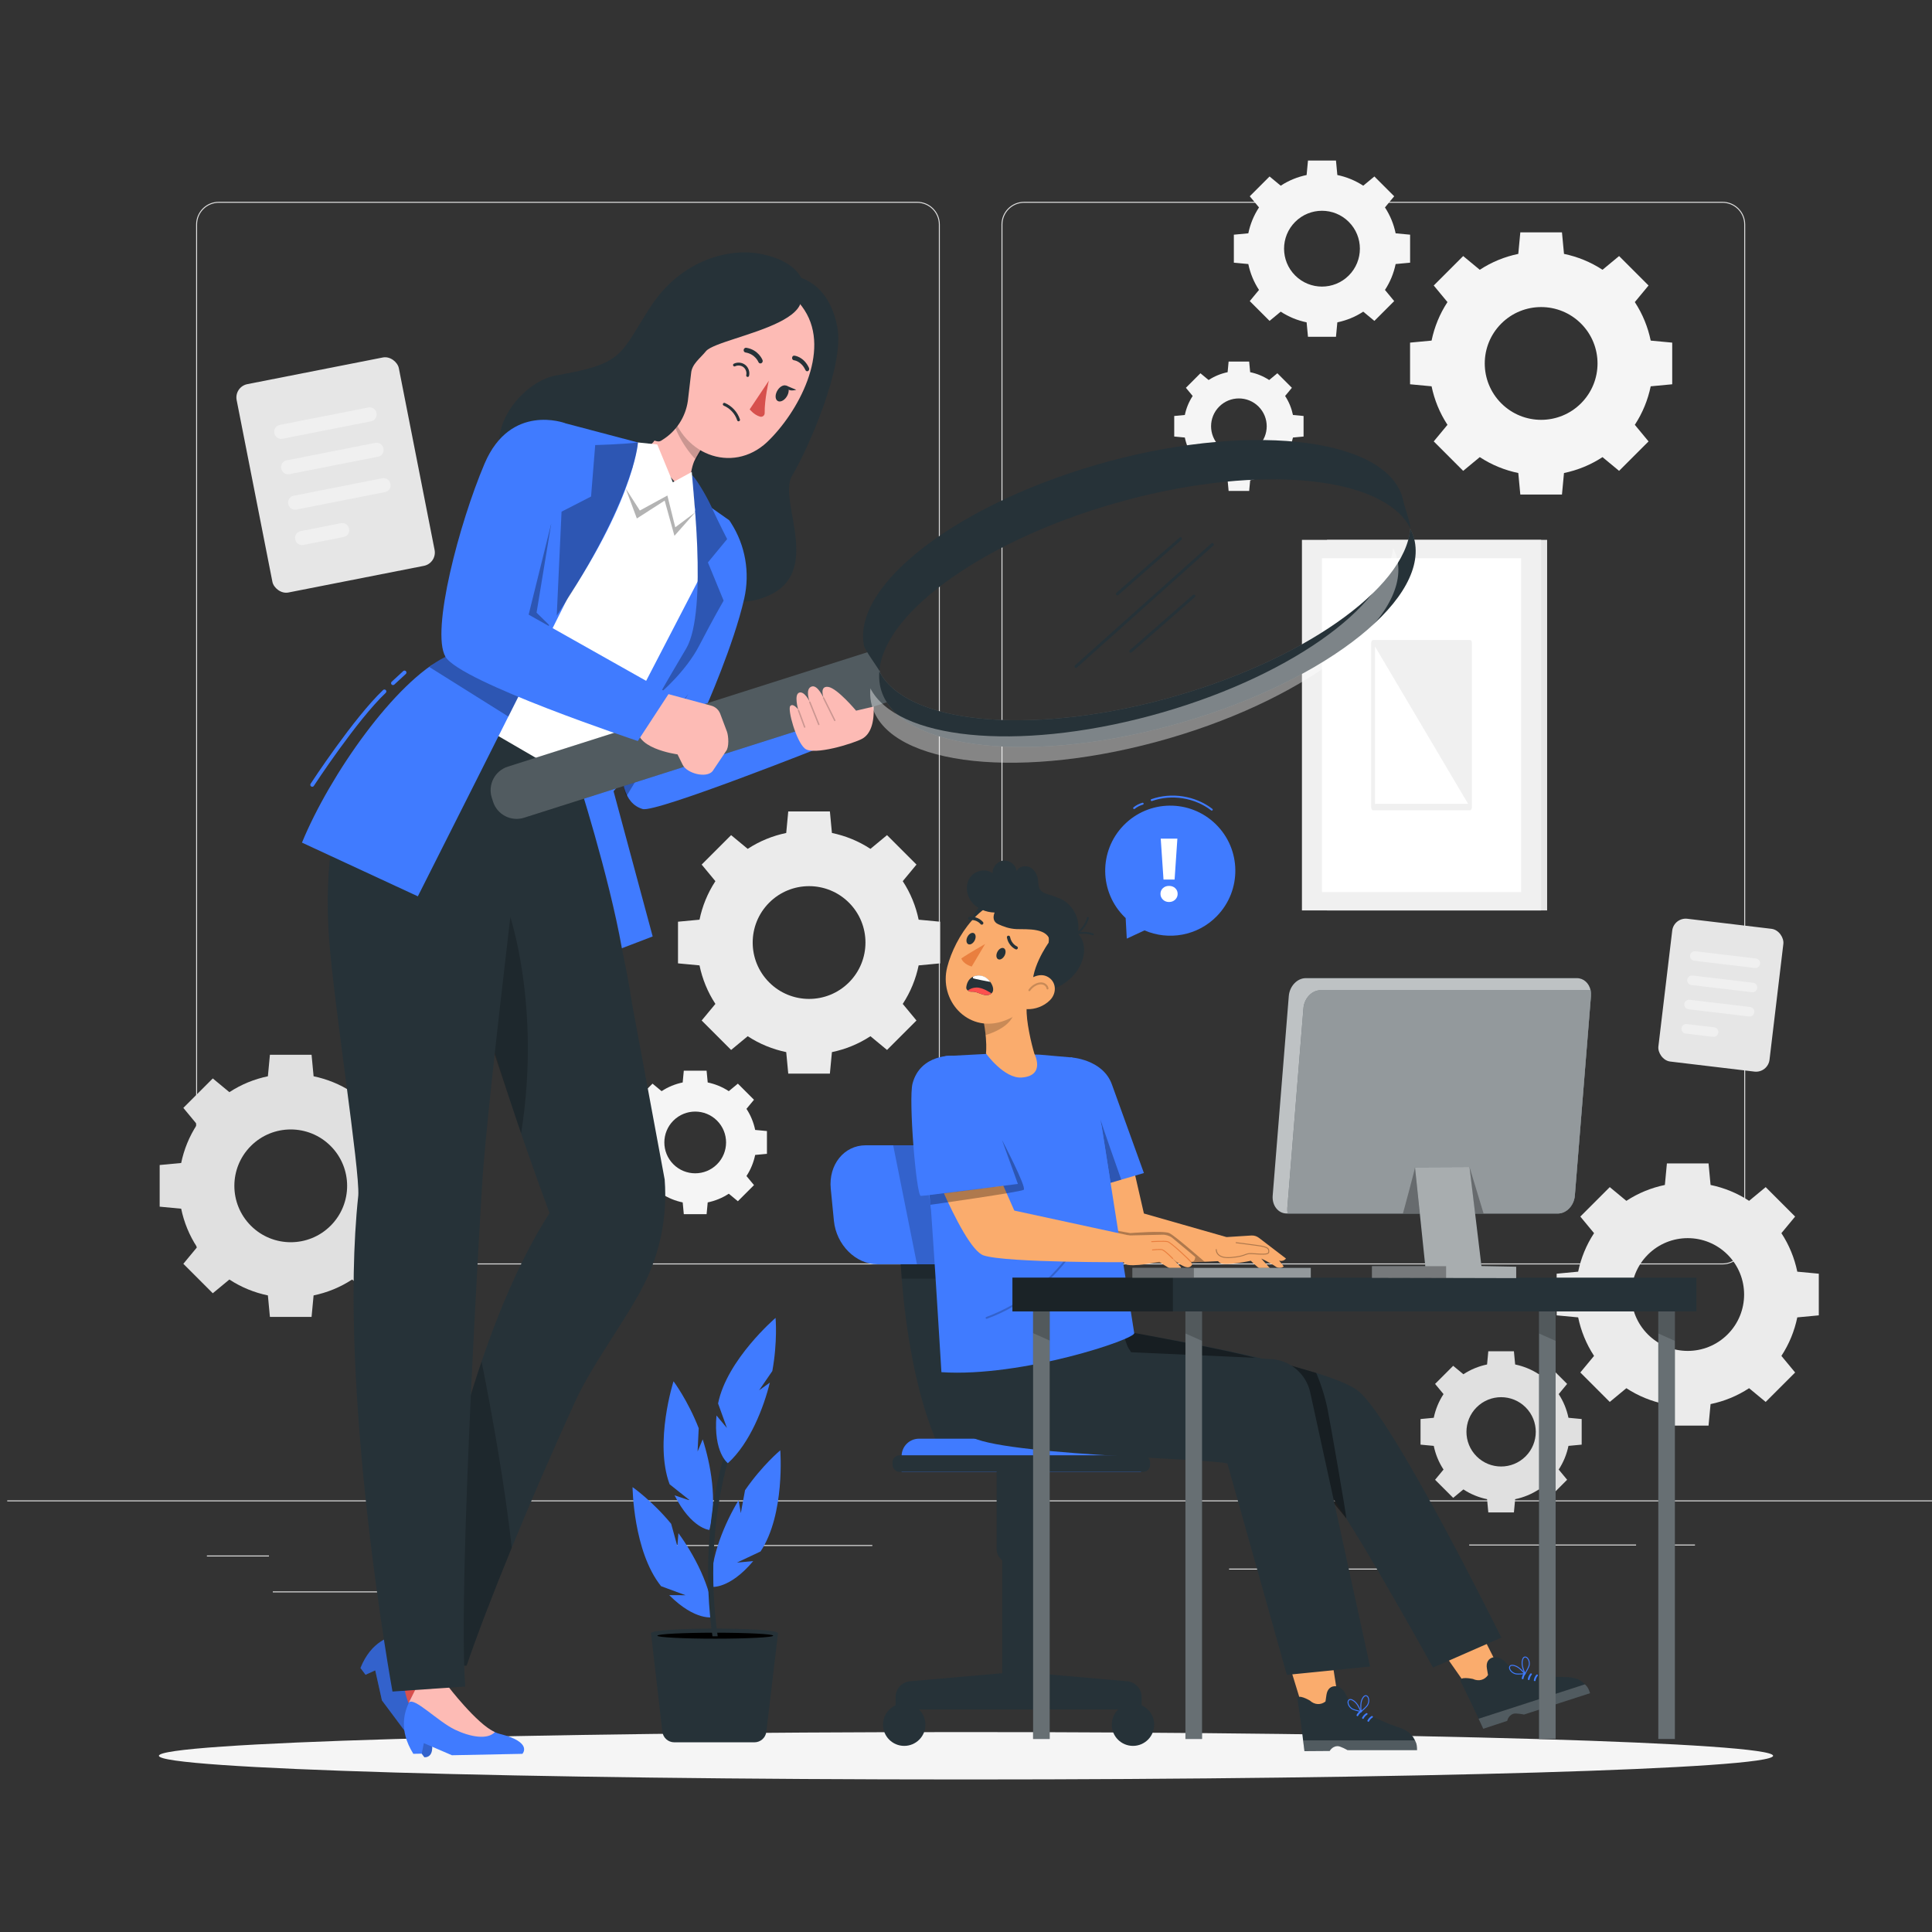 <svg xmlns="http://www.w3.org/2000/svg" viewBox="0 0 500 500"><rect x="0" y="0" width="500" height="500" fill="#333333" stroke="none"/><g id="freepik--background-complete--inject-169"><g><g><g><path d="M445.793,327.228h-180.746c-3.232,0-5.862-2.63-5.862-5.862V58.092c0-3.232,2.63-5.862,5.862-5.862h180.746c3.232,0,5.862,2.629,5.862,5.862V321.365c0,3.233-2.63,5.862-5.862,5.862ZM265.047,52.48c-3.095,0-5.612,2.518-5.612,5.612V321.365c0,3.095,2.518,5.612,5.612,5.612h180.746c3.095,0,5.612-2.517,5.612-5.612V58.092c0-3.094-2.518-5.612-5.612-5.612h-180.746Z" style="fill:#e0e0e0;"></path><path d="M237.365,327.228H56.618c-3.232,0-5.862-2.63-5.862-5.862V58.092c0-3.232,2.629-5.862,5.862-5.862H237.365c3.232,0,5.862,2.629,5.862,5.862V321.365c0,3.233-2.63,5.862-5.862,5.862ZM56.618,52.48c-3.094,0-5.612,2.518-5.612,5.612V321.365c0,3.095,2.518,5.612,5.612,5.612H237.365c3.095,0,5.612-2.517,5.612-5.612V58.092c0-3.094-2.518-5.612-5.612-5.612H56.618Z" style="fill:#e0e0e0;"></path></g><rect x="1.872" y="388.297" width="500" height=".25" style="fill:#e0e0e0;"></rect></g><rect x="53.545" y="402.562" width="16.06" height=".25" style="fill:#e0e0e0;"></rect><rect x="172.225" y="399.852" width="53.53" height=".25" style="fill:#e0e0e0;"></rect><rect x="70.605" y="411.852" width="36.25" height=".25" style="fill:#e0e0e0;"></rect><rect x="380.225" y="399.722" width="43.19" height=".25" style="fill:#e0e0e0;"></rect><rect x="432.325" y="399.722" width="6.33" height=".25" style="fill:#e0e0e0;"></rect><rect x="318.085" y="405.952" width="53.89" height=".25" style="fill:#e0e0e0;"></rect></g><g><g><rect x="343.432" y="139.717" width="56.964" height="95.901" transform="translate(743.828 375.335) rotate(180)" style="fill:#e6e6e6;"></rect><rect x="336.94" y="139.717" width="61.906" height="95.901" transform="translate(735.787 375.335) rotate(180)" style="fill:#f0f0f0;"></rect><rect x="324.692" y="161.901" width="86.403" height="51.534" transform="translate(555.561 -180.226) rotate(90)" style="fill:#fff;"></rect></g><path d="M380.435,165.63h-25.083c-.275,0-.498,.377-.498,.841v42.394c0,.465,.223,.841,.498,.841h25.083c.275,0,.498-.377,.498-.841v-42.394c0-.464-.223-.841-.498-.841Zm-24.586,42.393v-40.711l24.088,40.711h-24.088Z" style="fill:#f0f0f0;"></path></g><g><rect x="65.469" y="95.448" width="42.777" height="54.96" rx="3.512" ry="3.512" transform="translate(-22.097 19.08) rotate(-11.131)" style="fill:#e6e6e6;"></rect><path d="M72.517,107.676h23.398c.979,0,1.774,.795,1.774,1.774v.101c0,.98-.795,1.775-1.775,1.775h-23.398c-.979,0-1.774-.795-1.774-1.774v-.101c0-.979,.795-1.774,1.774-1.774Z" transform="translate(-19.555 18.318) rotate(-11.131)" style="fill:#f0f0f0;"></path><path d="M74.318,116.837h23.398c.98,0,1.775,.795,1.775,1.775v.1c0,.979-.795,1.775-1.775,1.775h-23.397c-.98,0-1.775-.795-1.775-1.775v-.101c0-.979,.795-1.774,1.774-1.774Z" transform="translate(-21.29 18.838) rotate(-11.131)" style="fill:#f0f0f0;"></path><path d="M76.121,125.999h23.399c.979,0,1.774,.795,1.774,1.774v.101c0,.98-.795,1.775-1.775,1.775h-23.397c-.98,0-1.776-.796-1.776-1.776v-.101c0-.979,.795-1.773,1.773-1.773Z" transform="translate(-23.024 19.358) rotate(-11.131)" style="fill:#f0f0f0;"></path><path d="M78.043,136.391h10.651c.98,0,1.775,.796,1.775,1.775v.101c0,.979-.795,1.773-1.773,1.773h-10.651c-.98,0-1.776-.796-1.776-1.776v-.101c0-.979,.795-1.773,1.773-1.773Z" transform="translate(-25.114 18.694) rotate(-11.131)" style="fill:#f0f0f0;"></path></g><path d="M185.146,228.045c-2.026,3.085-3.388,6.473-4.114,9.968l-5.566,.524v10.78l5.566,.524c.725,3.494,2.088,6.882,4.113,9.968l-3.555,4.294,7.622,7.622,4.294-3.555c3.085,2.026,6.473,3.388,9.967,4.113l.524,5.567h10.779l.524-5.566c3.495-.726,6.883-2.088,9.968-4.114l4.294,3.555,7.623-7.622-3.555-4.294c2.025-3.085,3.388-6.473,4.113-9.968l5.566-.524v-10.78l-5.565-.525c-.725-3.494-2.088-6.882-4.114-9.967l3.555-4.294-7.622-7.622-4.294,3.555c-3.086-2.026-6.474-3.389-9.968-4.114l-.524-5.566h-10.78l-.524,5.567c-3.494,.726-6.882,2.088-9.967,4.113l-4.294-3.555-7.622,7.623,3.555,4.294Zm34.562,5.563c5.698,5.699,5.699,14.939,0,20.637-5.699,5.699-14.939,5.699-20.638,0s-5.698-14.938,0-20.637c5.699-5.698,14.938-5.698,20.637,0Z" style="fill:#ebebeb;"></path><path d="M166.649,286.97c-1.109,1.688-1.854,3.543-2.252,5.456l-3.047,.287v5.9l3.047,.287c.397,1.913,1.143,3.767,2.252,5.456l-1.946,2.35,4.172,4.172,2.35-1.946c1.689,1.109,3.543,1.854,5.456,2.251l.287,3.047h5.9l.287-3.047c1.913-.397,3.767-1.143,5.456-2.252l2.35,1.946,4.172-4.172-1.946-2.351c1.108-1.689,1.854-3.543,2.251-5.456l3.046-.287v-5.9l-3.046-.287c-.397-1.913-1.143-3.767-2.252-5.456l1.946-2.351-4.172-4.172-2.35,1.946c-1.689-1.109-3.543-1.855-5.456-2.252l-.287-3.047h-5.9l-.287,3.047c-1.913,.397-3.767,1.143-5.456,2.252l-2.351-1.946-4.172,4.172,1.946,2.351Zm18.918,3.045c3.119,3.119,3.119,8.177,0,11.296-3.119,3.12-8.177,3.119-11.296,0-3.119-3.119-3.119-8.177,0-11.296,3.119-3.119,8.177-3.119,11.296,0Z" style="fill:#f5f5f5;"></path><path d="M412.54,319.14c-2.026,3.085-3.388,6.473-4.114,9.968l-5.566,.524v10.78l5.566,.524c.725,3.494,2.088,6.882,4.113,9.968l-3.555,4.294,7.622,7.622,4.294-3.555c3.085,2.025,6.473,3.388,9.967,4.113l.524,5.567h10.779l.524-5.566c3.495-.726,6.883-2.088,9.968-4.114l4.294,3.555,7.623-7.622-3.555-4.294c2.025-3.085,3.388-6.473,4.113-9.968l5.566-.524v-10.78l-5.565-.525c-.725-3.494-2.088-6.882-4.114-9.967l3.555-4.294-7.622-7.622-4.294,3.555c-3.086-2.025-6.474-3.389-9.967-4.114l-.524-5.567h-10.78l-.524,5.567c-3.494,.726-6.882,2.088-9.967,4.113l-4.294-3.555-7.622,7.623,3.555,4.294Zm34.562,5.563c5.698,5.699,5.699,14.939,0,20.637-5.699,5.699-14.939,5.699-20.638,0-5.699-5.699-5.698-14.938,0-20.637,5.699-5.698,14.938-5.699,20.637,0Z" style="fill:#ebebeb;"></path><path d="M374.604,78.178c-2.026,3.085-3.388,6.473-4.114,9.968l-5.566,.524v10.78l5.566,.524c.725,3.494,2.088,6.882,4.114,9.968l-3.555,4.294,7.622,7.622,4.294-3.555c3.085,2.025,6.473,3.388,9.967,4.113l.524,5.567h10.779l.524-5.566c3.495-.726,6.883-2.088,9.968-4.114l4.294,3.555,7.623-7.622-3.555-4.294c2.025-3.085,3.388-6.473,4.113-9.967l5.566-.524v-10.78l-5.565-.525c-.725-3.494-2.088-6.882-4.114-9.967l3.555-4.294-7.622-7.622-4.294,3.555c-3.086-2.026-6.474-3.389-9.967-4.114l-.525-5.566h-10.78l-.524,5.567c-3.494,.726-6.882,2.088-9.967,4.113l-4.294-3.555-7.622,7.623,3.555,4.294Zm34.562,5.563c5.698,5.699,5.699,14.939,0,20.637-5.699,5.699-14.939,5.699-20.638,0s-5.698-14.938,0-20.637c5.699-5.698,14.938-5.698,20.637,0Z" style="fill:#f5f5f5;"></path><path d="M325.828,53.682c-1.362,2.074-2.278,4.352-2.766,6.701l-3.742,.352v7.247l3.742,.352c.487,2.349,1.403,4.627,2.765,6.701l-2.39,2.887,5.125,5.125,2.887-2.39c2.074,1.362,4.352,2.278,6.701,2.765l.352,3.743h7.247l.353-3.742c2.349-.488,4.627-1.404,6.702-2.766l2.887,2.39,5.125-5.125-2.39-2.887c1.362-2.074,2.278-4.352,2.765-6.701l3.742-.352v-7.247l-3.742-.353c-.488-2.349-1.404-4.627-2.766-6.701l2.39-2.887-5.125-5.124-2.887,2.39c-2.074-1.362-4.352-2.278-6.701-2.766l-.353-3.742h-7.247l-.352,3.743c-2.349,.488-4.627,1.403-6.701,2.765l-2.887-2.39-5.125,5.125,2.39,2.887Zm23.236,3.74c3.831,3.831,3.831,10.043,0,13.874-3.831,3.832-10.043,3.831-13.875,0s-3.831-10.043,0-13.875c3.831-3.831,10.043-3.831,13.874,0Z" style="fill:#f5f5f5;"></path><path d="M308.664,102.478c-1,1.522-1.672,3.194-2.03,4.918l-2.746,.259v5.319l2.746,.259c.358,1.724,1.03,3.396,2.03,4.918l-1.754,2.119,3.761,3.761,2.119-1.754c1.522,.999,3.194,1.672,4.918,2.029l.258,2.747h5.319l.259-2.746c1.724-.358,3.396-1.03,4.918-2.03l2.119,1.754,3.761-3.761-1.754-2.119c.999-1.522,1.671-3.194,2.029-4.918l2.746-.259v-5.319l-2.746-.259c-.358-1.724-1.03-3.396-2.03-4.918l1.754-2.119-3.761-3.761-2.119,1.754c-1.522-.999-3.194-1.672-4.918-2.03l-.259-2.747h-5.319l-.258,2.747c-1.724,.358-3.396,1.03-4.918,2.03l-2.119-1.754-3.761,3.761,1.754,2.119Zm17.053,2.745c2.811,2.812,2.812,7.371,0,10.182s-7.371,2.812-10.183,0-2.812-7.37,0-10.183c2.812-2.811,7.37-2.812,10.182,0Z" style="fill:#f5f5f5;"></path><path d="M51.002,291.013c-2.026,3.085-3.388,6.473-4.114,9.968l-5.566,.524v10.78l5.566,.524c.725,3.494,2.088,6.882,4.113,9.968l-3.555,4.294,7.622,7.622,4.294-3.555c3.085,2.025,6.473,3.388,9.967,4.113l.524,5.567h10.779l.525-5.566c3.495-.726,6.883-2.088,9.968-4.114l4.294,3.555,7.623-7.622-3.555-4.294c2.025-3.085,3.388-6.473,4.113-9.968l5.566-.524v-10.78l-5.565-.525c-.725-3.494-2.088-6.882-4.114-9.967l3.555-4.294-7.622-7.622-4.294,3.555c-3.086-2.025-6.474-3.389-9.968-4.114l-.524-5.567h-10.78l-.524,5.567c-3.494,.726-6.882,2.088-9.967,4.113l-4.294-3.555-7.622,7.623,3.555,4.294Zm34.562,5.563c5.698,5.699,5.699,14.939,0,20.637-5.699,5.699-14.939,5.699-20.638,0-5.699-5.699-5.698-14.938,0-20.638,5.699-5.698,14.938-5.699,20.637,0Z" style="fill:#e0e0e0;"></path><path d="M373.584,360.796c-1.245,1.896-2.083,3.979-2.529,6.127l-3.422,.322v6.626l3.422,.322c.446,2.148,1.283,4.23,2.529,6.127l-2.186,2.639,4.686,4.686,2.64-2.185c1.896,1.245,3.979,2.083,6.127,2.528l.322,3.422h6.626l.322-3.421c2.148-.446,4.231-1.284,6.127-2.529l2.639,2.185,4.686-4.686-2.185-2.64c1.245-1.896,2.082-3.979,2.528-6.127l3.421-.322v-6.626l-3.421-.323c-.446-2.148-1.284-4.23-2.529-6.127l2.185-2.64-4.686-4.685-2.639,2.185c-1.897-1.245-3.979-2.083-6.127-2.529l-.322-3.422h-6.626l-.322,3.422c-2.148,.446-4.23,1.283-6.127,2.529l-2.64-2.185-4.686,4.686,2.186,2.639Zm21.245,3.42c3.502,3.503,3.503,9.183,0,12.686s-9.183,3.503-12.686,0c-3.503-3.503-3.503-9.182,0-12.686,3.503-3.503,9.182-3.503,12.686,0Z" style="fill:#e0e0e0;"></path><g><rect x="430.879" y="238.941" width="28.965" height="37.214" rx="3.512" ry="3.512" transform="translate(33.674 -50.982) rotate(6.809)" style="fill:#e6e6e6;"></rect><path d="M454.146,250.51l-15.664-1.87c-.678-.081-1.161-.696-1.08-1.373h0c.081-.678,.696-1.161,1.373-1.081l15.664,1.87c.678,.081,1.161,.696,1.08,1.373h0c-.081,.678-.696,1.161-1.373,1.081Z" style="fill:#f0f0f0;"></path><path d="M453.396,256.787l-15.664-1.87c-.678-.081-1.161-.696-1.08-1.373h0c.081-.678,.696-1.161,1.373-1.081l15.664,1.87c.678,.081,1.161,.696,1.08,1.373h0c-.081,.677-.696,1.161-1.373,1.08Z" style="fill:#f0f0f0;"></path><path d="M452.647,263.065l-15.664-1.87c-.678-.081-1.161-.696-1.08-1.373h0c.081-.678,.696-1.161,1.373-1.08l15.664,1.87c.678,.081,1.161,.696,1.08,1.373h0c-.081,.678-.696,1.161-1.373,1.08Z" style="fill:#f0f0f0;"></path><path d="M443.326,268.319l-7.093-.847c-.678-.081-1.161-.696-1.08-1.373h0c.081-.678,.696-1.161,1.373-1.081l7.093,.847c.678,.081,1.161,.696,1.08,1.373h0c-.081,.678-.696,1.161-1.373,1.08Z" style="fill:#f0f0f0;"></path></g></g><g id="freepik--Shadow--inject-169"><path d="M458.875,454.394c0,3.387-93.517,6.132-208.875,6.132s-208.875-2.745-208.875-6.132,93.516-6.132,208.875-6.132,208.875,2.746,208.875,6.132Z" style="fill:#f5f5f5;"></path></g><g id="freepik--Plant--inject-169"><g><g><path d="M199.38,439.32l-.985,8.307v.002l-.064,.539h0c-.186,1.563-1.511,2.74-3.085,2.74h-20.742c-1.578,0-2.906-1.183-3.086-2.752l-.079-.683-.071-.613-.246-2.14-.076-.648-.048-.424-.064-.551-.57-4.947-.062-.541-1.126-9.783v-.002l-.066-.563-.527-4.572c0-1.618,32.869-1.618,32.869,0l-.386,3.249-.062,.527-.708,5.963-.062,.517-.461,3.892-.065,.558-.172,1.45-.057,.473Z" style="fill:#263238;"></path><path d="M170.117,423.315c0,.428,6.713,.775,14.994,.775s14.994-.347,14.994-.775-6.713-.775-14.994-.775-14.994,.347-14.994,.775Z"></path><g><path d="M184.114,410.676s4.61,.722,10.814-6.662l-4.203,.384,6.101-2.877c6.413-9.624,5.111-26.185,5.111-26.185,0,0-4.723,3.94-9.123,10.334l-1.093,5.936-.568-3.363c-3.375,5.576-7.453,14.733-7.038,22.433Z" style="fill:#407BFF;"></path><path d="M183.583,395.952s-4.653-.35-9.006-8.956l4.004,1.334-5.282-4.195c-4.044-10.835,1.008-26.66,1.008-26.66,0,0,3.698,4.915,6.52,12.145l-.292,6.029,1.322-3.144c2.012,6.2,3.889,16.046,1.725,23.448Z" style="fill:#407BFF;"></path><path d="M184.547,418.515s-4.529,1.122-11.355-5.692l4.221,.015-6.329-2.334c-7.229-9.028-7.378-25.638-7.378-25.638,0,0,5.049,3.512,9.991,9.497l1.607,5.817,.272-3.4c3.849,5.26,8.711,14.025,8.97,21.733Z" style="fill:#407BFF;"></path></g></g><path d="M185.741,423.473h-1.355c-2.193-15.582-.823-28.788,.751-37.234,1.769-9.49,4.105-15.041,4.203-15.272,.145-.341,.54-.5,.881-.355,.341,.145,.5,.539,.355,.881-.024,.056-2.377,5.646-4.119,14.992-1.562,8.381-2.92,21.504-.715,36.988Z" style="fill:#263238;"></path><path d="M188.373,378.676s-3.774-2.744-2.951-12.354l2.704,3.241-2.287-6.346c2.257-11.343,14.875-22.147,14.875-22.147,0,0,.561,6.125-.84,13.759l-3.418,4.974,2.777-1.98c-1.549,6.331-5.129,15.693-10.862,20.852Z" style="fill:#407BFF;"></path></g></g><g id="freepik--Speech_Bubble--inject-169"><g><g><path d="M290.806,213.581c6.492-6.659,17.153-6.795,23.812-.303,6.659,6.492,6.795,17.153,.303,23.813-5.012,5.141-12.503,6.377-18.725,3.694l-4.587,2.13-.291-5.336c-.068-.064-.142-.119-.21-.185-6.659-6.492-6.795-17.153-.303-23.812Z" style="fill:#407BFF;"></path><path d="M313.606,209.786c-.054,0-.107-.017-.153-.052-4.246-3.288-10.258-4.242-15.313-2.432-.127,.045-.273-.021-.319-.151-.047-.13,.021-.273,.151-.32,5.21-1.866,11.409-.883,15.788,2.507,.109,.084,.129,.242,.044,.351-.049,.064-.123,.097-.197,.097Z" style="fill:#407BFF;"></path><path d="M293.511,209.386c-.072,0-.145-.032-.194-.092-.087-.107-.07-.265,.037-.352,.671-.545,1.467-.956,2.302-1.187,.137-.039,.271,.042,.308,.174,.036,.133-.041,.271-.175,.308-.769,.213-1.502,.591-2.12,1.093-.046,.038-.102,.056-.157,.056Z" style="fill:#407BFF;"></path></g><path d="M302.551,233.439c-.633,0-1.162-.204-1.586-.614-.424-.409-.637-.907-.637-1.494s.208-1.077,.625-1.47c.417-.394,.95-.591,1.598-.591s1.181,.197,1.598,.591c.417,.394,.625,.884,.625,1.47s-.212,1.085-.637,1.494c-.424,.409-.953,.614-1.586,.614Zm1.436-5.813h-2.872l-.718-10.583h4.307l-.718,10.583Z" style="fill:#fff;"></path></g></g><g id="freepik--Character_2--inject-169"><g><g><path d="M242.274,315.84s2.586,51.86,13.755,60.788h-11.945s-10.652-17.667-11.446-60.788h9.637Z" style="fill:#263238;"></path><path d="M237.831,372.331h52.963c2.48,0,4.493,2.013,4.493,4.493v4.102h-61.949v-4.102c0-2.48,2.013-4.493,4.493-4.493Z" style="fill:#407BFF;"></path><path d="M235.492,435.112l23.881-2.082v-31.363h8.396v31.355l23.967,2.09c2.111,.208,3.721,1.983,3.721,4.105v3.181h-63.686v-3.181c0-2.121,1.61-3.897,3.721-4.105Z" style="fill:#263238;"></path><path d="M287.726,446.344c0,3.031,2.457,5.489,5.489,5.489s5.489-2.457,5.489-5.489-2.458-5.489-5.489-5.489-5.489,2.458-5.489,5.489Z" style="fill:#263238;"></path><path d="M239.502,446.344c0,3.031-2.457,5.489-5.489,5.489s-5.489-2.457-5.489-5.489,2.458-5.489,5.489-5.489,5.489,2.458,5.489,5.489Z" style="fill:#263238;"></path><path d="M261.641,377.883h3.859c2.05,0,3.714,1.664,3.714,3.714v22.982h-11.287v-22.982c0-2.05,1.664-3.714,3.714-3.714Z" transform="translate(527.142 782.461) rotate(180)" style="fill:#263238;"></path><g><rect x="230.981" y="376.628" width="66.663" height="4.297" rx="1.807" ry="1.807" style="fill:#263238;"></rect></g><path d="M227.074,327.194h19.135c5.606,0,9.654-5.037,9.042-11.25l-.817-8.294c-.612-6.213-5.652-11.25-11.257-11.25h-19.135c-5.606,0-9.654,5.037-9.042,11.25l.816,8.294c.612,6.213,5.652,11.25,11.258,11.25Z" style="fill:#407BFF;"></path><polygon points="231.152 296.399 237.311 327.194 243.126 327.194 238.476 296.399 231.152 296.399" style="isolation:isolate; opacity:.2;"></polygon><polygon points="233.097 327.194 233.363 330.905 243.489 330.905 243.126 327.194 233.097 327.194" style="isolation:isolate; opacity:.2;"></polygon></g><g><g><path d="M275.689,291.467c.221,.55,6.54,32.235,12.417,34.191,5.877,1.956,28.246,.676,28.246,.676l1.069-6.178-21.379-6.103-5.725-24.958-14.629,2.372Z" style="fill:#faac6d;"></path><path d="M277.028,273.638s8.339,.405,10.724,6.994c2.108,5.826,8.291,22.95,8.291,22.95l-13.605,3.987-5.41-33.932Z" style="fill:#407BFF;"></path><path d="M317.422,320.156l6.409-.408c.707-.045,1.407,.167,1.97,.598l7.013,5.363s-.665,.894-1.775,.534l1.183,1.494s-.932,.897-2.128,.023c-1.197-.873-3.687-2.052-3.687-2.052l3.005,3.336s-.07,1.1-1.591,.478c-1.522-.622-4.109-3.235-4.109-3.235,0,0-6.487,1.375-7.929,.576-1.442-.8-2.26-4.728-2.26-4.728l3.899-1.979Z" style="fill:#faac6d;"></path><path d="M317.853,325.603c-1.204,0-2.091-.278-2.642-.832-.622-.625-.567-1.364-.565-1.396,.006-.065,.061-.114,.125-.114h.01c.069,.006,.12,.066,.115,.135,0,.007-.046,.662,.497,1.203,.604,.601,1.672,.848,3.167,.724,2.196-.178,3.029-.493,3.638-.724,.507-.192,.87-.336,1.713-.292,.324,.016,.673,.04,1.027,.064,1.31,.09,2.794,.193,3.196-.164,.059-.052,.088-.109,.091-.181,.036-.755,.056-1.171-2.803-1.567-2.874-.399-5.508-.725-5.534-.728-.068-.009-.117-.07-.108-.14,.009-.067,.059-.123,.14-.108,.026,.003,2.661,.328,5.538,.728,2.952,.41,3.062,.883,3.018,1.827-.007,.14-.065,.259-.175,.355-.48,.427-1.955,.325-3.379,.227-.353-.024-.7-.049-1.022-.063-.787-.044-1.115,.087-1.613,.275-.621,.236-1.474,.559-3.706,.74-.254,.021-.496,.03-.727,.03Z" style="opacity:.3;"></path><path d="M287.417,306.111s-2.634-16.901-2.634-16.487,5.394,15.678,5.399,15.676-2.766,.811-2.766,.811Z" style="opacity:.3;"></path><path d="M274.271,315.849l18.252,3.273s8.577-.684,10.083,0c1.506,.684,9.315,7.619,9.172,7.421l-3.549,.114c-6.498,.3-15.899-.122-16.072-.053-.228,.091-17.887-10.95-17.887-10.95" style="opacity:.3;"></path></g><g><polygon points="331.112 422.448 337.38 442.856 346.673 442.05 343.087 419.121 331.112 422.448" style="fill:#faac6d;"></polygon><g><path d="M338.993,440.103c1.236,1.146,2.831,1.191,4.041,.246l.252-1.717c.219-1.478,1.094-2.42,2.684-2.218,.779,.098,1.845,.961,2.49,2.374,1.156,2.534,2.955,3.631,2.955,3.631,0,0,7.094,3.527,9.639,4.307,1.519,.465,3.549,1.167,4.638,2.793,.311,.465,.591,1.015,.835,1.665,.2,.533,.195,1.739,.195,1.765l-17.978-.009s-1.834-1.07-2.613-1.042c-1.386,.05-2.007,1.257-2.007,1.257l-6.537,.046s-.126-1.009-.306-2.477h-.002c-.081-.662-.173-1.416-.272-2.213-.421-3.418-1.083-7.726-1.194-8.694-.195-1.696,3.18,.285,3.18,.285Z" style="fill:#263238;"></path><path d="M355.237,444.155c-.081-.073-.205-.08-.299-.021-.428,.269-.787,.647-1.028,1.119-.128,.249,.264,.486,.392,.234,.215-.42,.528-.754,.902-.99,.125-.079,.144-.242,.036-.339l-.003-.003Z" style="fill:#407BFF;"></path><path d="M353.85,443.408c-.081-.073-.205-.08-.299-.021-.428,.269-.786,.647-1.028,1.119-.127,.249,.264,.486,.393,.234,.215-.42,.528-.754,.902-.99,.125-.079,.144-.242,.036-.34l-.003-.003Z" style="fill:#407BFF;"></path><path d="M352.42,442.712c-.081-.073-.205-.08-.299-.021-.428,.269-.786,.647-1.028,1.119-.127,.249,.264,.486,.393,.234,.215-.42,.528-.754,.902-.989,.125-.079,.144-.242,.036-.34l-.003-.003Z" style="fill:#407BFF;"></path></g><path d="M366.166,450.409c.127,.258,.248,.53,.36,.828,.2,.534,.195,1.739,.195,1.765l-17.978-.009s-1.834-1.07-2.613-1.042c-1.386,.05-2.007,1.257-2.007,1.257l-6.537,.046s-.126-1.009-.306-2.477h-.002l-.045-.369h28.933Z" style="fill:#fff; isolation:isolate; opacity:.2;"></path><path d="M352.15,443.166l-.021-.235c-.054-.617-.109-1.255-.052-1.896,.064-.727,.271-1.34,.611-1.821,.164-.23,.429-.499,.774-.499,.014,0,.027,0,.042,0,.375,.023,.631,.362,.744,.672,.202,.546,.149,1.205-.146,1.81-.287,.586-1.428,1.542-1.771,1.82l-.183,.149Zm1.314-4.202c-.254,0-.467,.244-.573,.394-.314,.445-.505,1.017-.566,1.698-.048,.54-.013,1.085,.032,1.616,.641-.536,1.33-1.194,1.521-1.585,.265-.543,.314-1.132,.136-1.614-.083-.225-.27-.492-.525-.508h-.024Z" style="fill:#407BFF;"></path><path d="M352.384,443.084l-.229-.041c-.434-.084-1.888-.389-2.42-.773-.544-.394-.9-.95-.98-1.529-.045-.326,.021-.745,.342-.942,.243-.15,.583-.132,.954,.057,.529,.265,.999,.708,1.396,1.318,.348,.531,.601,1.122,.845,1.694l.093,.217Zm-2.913-3.137c-.086,0-.17,.018-.244,.063-.219,.135-.258,.459-.225,.695,.07,.512,.391,1.007,.879,1.36,.355,.258,1.272,.514,2.088,.684-.212-.493-.438-.992-.731-1.44-.373-.573-.811-.987-1.299-1.232-.113-.057-.294-.13-.468-.13Z" style="fill:#407BFF;"></path></g><g><polygon points="368.241 420.144 380.49 437.629 389.083 434 378.609 413.291 368.241 420.144" style="fill:#faac6d;"></polygon><g><path d="M383.873,447.408l6.205-2.057s.219-1.34,1.523-1.815c.732-.266,2.807,.186,2.807,.186l17.107-5.529c-.008-.025-.375-1.173-.729-1.62-.432-.543-.868-.98-1.307-1.327-1.536-1.211-3.684-1.254-5.273-1.228-2.662,.042-10.497-1.129-10.497-1.129,0,0-2.05-.49-3.93-2.544-1.049-1.146-2.329-1.639-3.1-1.492-1.574,.297-2.117,1.463-1.87,2.936l.289,1.711c-.86,1.272-2.391,1.72-3.92,1.01,0,0-3.821-.844-3.113,.709,.404,.886,2.361,4.781,3.814,7.904,.339,.728,.659,1.417,.94,2.021h.002c.624,1.341,1.054,2.262,1.054,2.262Z" style="fill:#263238;"></path><path d="M397.88,433.365c-.099-.044-.22-.013-.291,.072-.324,.388-.549,.857-.634,1.381-.045,.276,.401,.381,.446,.102,.075-.466,.27-.88,.554-1.219,.095-.113,.063-.275-.07-.334l-.004-.002Z" style="fill:#407BFF;"></path><path d="M396.33,433.082c-.099-.044-.22-.013-.291,.072-.324,.388-.549,.858-.634,1.382-.045,.276,.401,.381,.446,.102,.075-.466,.27-.88,.554-1.219,.095-.113,.063-.275-.071-.334l-.004-.002Z" style="fill:#407BFF;"></path><path d="M394.755,432.859c-.1-.044-.22-.013-.291,.072-.325,.388-.549,.858-.634,1.381-.045,.276,.401,.381,.446,.102,.075-.466,.27-.88,.554-1.219,.095-.114,.063-.275-.071-.334l-.004-.002Z" style="fill:#407BFF;"></path></g><path d="M410.187,435.898c.2,.206,.4,.428,.598,.677,.354,.446,.721,1.594,.729,1.62l-17.107,5.529s-2.074-.453-2.807-.186c-1.304,.474-1.523,1.815-1.523,1.815l-6.205,2.057s-.43-.921-1.054-2.262h-.002c-.049-.105-.105-.226-.156-.337l27.526-8.912Z" style="fill:#fff; isolation:isolate; opacity:.2;"></path><path d="M394.637,433.374l-.092-.217,.115-.049-.117,.044c-.241-.572-.491-1.163-.632-1.783-.162-.709-.155-1.355,.021-1.921,.124-.396,.346-.654,.623-.726,.365-.088,.712,.15,.916,.41,.36,.458,.513,1.102,.418,1.766-.093,.65-.885,1.908-1.125,2.278l-.128,.197Zm.079-4.422c-.032,0-.065,.004-.098,.013-.258,.065-.391,.378-.447,.558-.163,.522-.168,1.125-.016,1.791,.118,.522,.32,1.032,.527,1.527,.444-.706,.897-1.543,.959-1.978,.085-.597-.049-1.171-.367-1.576-.128-.164-.342-.335-.559-.335Z" style="fill:#407BFF;"></path><path d="M393.005,433.365c-.366,0-.711-.025-.941-.1-.639-.207-1.15-.628-1.403-1.152-.144-.298-.21-.717,.034-1.002,.238-.28,.638-.284,.925-.241,.584,.09,1.168,.367,1.735,.824,.494,.399,.915,.883,1.322,1.35l.155,.178-.229,.034c-.277,.034-.969,.109-1.599,.109Zm-1.639-2.265c-.171,0-.365,.036-.482,.173-.165,.194-.103,.516,0,.73,.225,.465,.682,.838,1.256,1.023,.418,.136,1.368,.096,2.196,.008-.354-.404-.722-.81-1.139-1.146-.533-.43-1.077-.689-1.616-.771-.061-.01-.136-.018-.216-.018Z" style="fill:#407BFF;"></path></g><g id="freepik--_Group_--inject-169"><path d="M289.446,344.299s53.735,8.685,62.224,15.812c9.222,7.742,36.874,63.699,36.874,63.699l-17.684,7.752s-24.696-44.68-29.06-47.706c-4.364-3.026-59.363-15.596-59.363-15.596l7.008-23.961Z" style="fill:#263238;"></path><path d="M289.68,345.184l3.055,4.777,32.177,1.436c-7.424-1.938-19.366-4.174-32.776-6.709l-2.456,.497Z" style="isolation:isolate; opacity:.4;"></path><path d="M340.632,355.316s1.826,4.039,2.892,9.12c.68,3.241,5.119,28.867,4.895,28.524-.224-.343-9.184-11.097-9.184-11.097l-4.961-28.402,6.359,1.855Z" style="isolation:isolate; opacity:.4;"></path><path d="M354.57,431.295l-9.465-43.362-6.016-27.561c-1.033-4.733-5.038-8.235-9.867-8.626l-36.821-1.564-4.01-11.439-44.058,6.014s.625,19.271,6.007,26.338c4.212,5.532,62.957,6.248,67.316,7.68l15.376,54.679,21.538-2.16Z" style="fill:#263238;"></path></g><g><path d="M293.533,344.987l-8.439-53.641-7.614-17.668-8.463-.736-11.732-.29-12.607,.666-5.063,19.999s1.863,28.006,1.989,29.459c.155,1.781,2.036,32.344,2.036,32.344,20.859,1.37,50.459-8.621,49.893-10.133Z" style="fill:#407BFF;"></path><path d="M255.324,341.32c-.102,0-.197-.062-.234-.163-.048-.13,.019-.273,.147-.321,9.285-3.436,17.372-9.897,22.771-18.197,.076-.115,.232-.146,.347-.073,.115,.076,.148,.23,.073,.347-5.459,8.389-13.633,14.921-23.018,18.393-.028,.011-.058,.016-.087,.016Z" style="opacity:.2;"></path></g><g><path d="M255.166,272.63s.787-5.648-2.519-15.44c0-.011,.512-.265,.512-.276-.456-1.369-.934-2.633-1.38-3.726-.01-.032-.01-.043-.01-.043l13.929,7.793c-.18,3.185,1.224,9.263,2.016,11.821,0,0,2.949,5.626-3.276,6.102-4.549,.348-9.271-6.232-9.271-6.232Z" style="fill:#faac6d;"></path><path d="M254.841,233.376c-2.787,2.157-6.252,8.16-1.114,8.996,5.138,.837,5.905-12.703,1.114-8.996Z" style="fill:#263238;"></path><path d="M255.079,267.873s7.513-2.001,7.421-6.701l-7.937,3.437,.516,3.264Z" style="opacity:.2;"></path><path d="M272.073,250.895c-4.507,7.391-6.9,11.65-12.819,13.492-8.904,2.771-16.323-5.517-14.108-14.13,1.994-7.752,9.029-18.536,18.09-17.544,8.927,.977,13.344,10.792,8.837,18.183Z" style="fill:#faac6d;"></path><path d="M278.907,241.582c1.176-4.764-3.042-9.963-7.126-9.37-.61,.089,2.114,2.992,1.808,2.654l-3.047,6.327c.506,.139,1.116,1.139,.833,2.791,0,0-5.397,7.494-3.871,12.639,10.276,.555,16.133-10.274,11.403-15.041Z" style="fill:#263238;"></path><path d="M271.724,258.857c-1.65,1.644-3.905,2.362-5.818,2.313-2.878-.073-3.495-2.87-2.007-5.163,1.339-2.063,4.451-4.512,7.008-3.327,2.52,1.168,2.704,4.296,.817,6.176Z" style="fill:#faac6d;"></path><path d="M259.974,247.321c-.413,.782-1.161,1.192-1.67,.917-.509-.275-.587-1.133-.173-1.914,.413-.782,1.161-1.192,1.67-.917,.509,.275,.587,1.132,.174,1.914Z" style="fill:#263238;"></path><path d="M252.227,243.421c-.413,.782-1.16,1.192-1.67,.917-.509-.275-.587-1.133-.174-1.914,.413-.782,1.161-1.192,1.67-.917,.509,.276,.587,1.133,.174,1.914Z" style="fill:#263238;"></path><path d="M254.951,244.306s-4.527,2.576-6.157,3.738c.569,1.558,2.682,2.095,2.682,2.095l3.474-5.834Z" style="fill:#e97f3f;"></path><path d="M261.128,242.165c.136,.047,.245,.164,.274,.318,.348,1.82,1.748,2.425,1.762,2.431,.211,.088,.312,.331,.226,.543-.086,.211-.328,.311-.537,.224-.074-.031-1.829-.788-2.26-3.046-.043-.225,.103-.442,.327-.484,.072-.014,.143-.007,.209,.016Z" style="fill:#263238;"></path><path d="M250.62,237.936c-.048-.062-.08-.138-.086-.223-.018-.229,.151-.43,.378-.449,2.274-.192,3.438,1.314,3.499,1.374,.138,.181,.105,.443-.074,.583-.179,.14-.436,.108-.576-.07-.046-.065-.957-1.213-2.783-1.059-.143,.012-.275-.051-.357-.157Z" style="fill:#263238;"></path><path d="M250.999,227.169c1.239-1.87,4.106-2.547,5.878-1.172-.087-1.595,1.242-3.136,2.832-3.284,1.59-.148,3.181,1.12,3.39,2.703,.592-1.203,2.294-1.556,3.486-.941,1.191,.615,1.878,1.947,2.054,3.276,.108,.815,.066,1.691,.493,2.394,.668,1.101,2.139,1.297,3.36,1.705,2.052,.686,3.774,2.3,4.59,4.305,.816,2.004,.712,4.362-.277,6.287,.974,.761,1.146,1.876,1.487,3.064l-6.492-1.585c-.366-3.902-6.004-3.374-8.676-3.468-1.92-.067-3.574-.708-4.812-1.283-1.238-.576-1.422-1.738-.909-3.003-2.242-.066-4.525-.969-5.922-2.723-1.397-1.755-1.722-4.405-.484-6.275Z" style="fill:#263238;"></path><path d="M282.832,242.061c-.031,0-.062-.006-.093-.018-1.078-.432-2.693-.507-4.218-.195-.131,.027-.267-.06-.295-.195-.027-.135,.06-.268,.195-.295,1.634-.334,3.318-.253,4.503,.222,.128,.051,.19,.197,.14,.325-.039,.098-.133,.157-.232,.157Z" style="fill:#263238;"></path><path d="M278.658,241.83c-.081,0-.161-.04-.209-.113-.076-.116-.044-.271,.072-.346,1.357-.891,2.371-2.303,2.78-3.874,.035-.133,.168-.218,.306-.179,.133,.035,.213,.171,.179,.305-.44,1.689-1.53,3.208-2.991,4.166-.042,.028-.09,.041-.137,.041Z" style="fill:#263238;"></path><path d="M250.066,255.558c.103-1.072,.591-2.134,1.53-2.663,.939-.529,2.132-.538,3.113-.092,.981,.445,1.743,1.317,2.13,2.322,.192,.501,.293,1.08,.061,1.564-.266,.557-.916,.847-1.533,.858-.617,.011-1.212-.206-1.788-.427-.576-.221-1.164-.451-1.781-.468-.295-.008-.6,.032-.879-.066,0,0-.921-.31-.852-1.029Z" style="fill:#263238;"></path><path d="M256.295,254.122c-.26-.048-4.31-.813-4.461-.953-.13-.121-.006-.347,.04-.421,.142-.064,.283-.132,.433-.174,.039-.011,.083-.021,.126-.031,.758-.181,1.582-.106,2.295,.218,.642,.292,1.156,.787,1.567,1.362Z" style="fill:#fff;"></path><path d="M252.673,255.577c1.671-.076,3.898,1.491,3.923,1.508-.323,.295-.782,.454-1.228,.462-.617,.011-1.212-.206-1.789-.427-.576-.221-1.164-.451-1.781-.468-.295-.008-.601,.032-.879-.066,0,0-.221-.076-.439-.236,.324-.271,1.024-.721,2.193-.774Z" style="fill:#fd504e;"></path><path d="M266.398,256.517c-.049,0-.098-.014-.141-.044-.114-.077-.144-.233-.065-.347,.448-.656,1.062-1.186,1.775-1.53,.486-.235,1.223-.479,1.979-.284,.749,.187,1.323,.797,1.397,1.484,.015,.137-.085,.26-.223,.275-.134,.011-.26-.085-.275-.223-.051-.475-.479-.918-1.021-1.053-.609-.15-1.229,.051-1.641,.25-.635,.307-1.182,.778-1.581,1.361-.048,.071-.127,.109-.206,.109Z" style="opacity:.2;"></path></g><g><path d="M237.139,291.364c.221,.55,11.548,31.583,17.424,33.539,5.877,1.956,38.038,1.754,38.038,1.754l1.786-6.452-31.887-6.908-10.733-24.306-14.629,2.372Z" style="fill:#faac6d;"></path><path d="M246.747,273.209s-8.516-.557-10.578,7.186c-1.088,4.085,.966,29.032,2.124,29.096,1.158,.064,24.208-2.973,24.208-2.973l-15.754-33.309Z" style="fill:#407BFF;"></path><path d="M291.855,319.743l8.968-.199c.777-.05,1.872,.283,2.49,.756l6.015,4.999s-.012,1.579-1.231,1.184l.488,.636s-.36,1.401-2.182,.616c-1.495-.644-3.208-2.258-3.208-2.258l2.464,2.489s-.225,1.478-1.896,.795c-1.671-.683-3.715-2.229-3.715-2.229,0,0-7.126,1.511-8.71,.632-1.584-.879-2.482-5.194-2.482-5.194l2.999-2.227Z" style="fill:#faac6d;"></path><path d="M303.499,325.831c-.032,0-.065-.013-.09-.038-.018-.019-1.799-1.855-2.613-2.229-.37-.168-1.944-.029-2.519,.04-.07,.013-.131-.041-.139-.109s.041-.131,.109-.139c.219-.026,2.152-.249,2.651-.019,.857,.392,2.615,2.204,2.689,2.281,.048,.05,.047,.129-.003,.177-.024,.023-.056,.035-.087,.035Z" style="fill:#e97f3f;"></path><path d="M308.097,326.607c-.011,0-.021,0-.031-.004-.046-.012-.079-.048-.09-.09-.343-.434-5.003-4.882-5.838-5.059-.894-.188-4.049,0-4.08,.003h-.008c-.065,0-.121-.051-.125-.117-.004-.069,.049-.128,.117-.133,.131-.008,3.221-.193,4.146,.003,.933,.196,5.942,4.938,6.032,5.229,.014,.044,.002,.096-.029,.128-.023,.025-.06,.039-.095,.039Z" style="fill:#e97f3f;"></path><path d="M240.542,309.27l22.886-2.868-4.123-11.403s6.458,12.335,5.631,12.921c-.827,.586-24.135,3.876-24.135,3.876l-.259-2.526Z" style="opacity:.3;"></path></g></g><g><g><g><path d="M329.369,309.419c-.203,2.558,1.423,4.635,3.637,4.635h70.167c2.225,0,4.191-2.077,4.394-4.635l4.168-51.638c.045-.532,.011-1.039-.09-1.506-.395-1.818-1.785-3.129-3.547-3.129h-70.166c-2.226,0-4.19,2.078-4.394,4.635l-4.168,51.638Z" style="fill:#263238; isolation:isolate;"></path><path d="M329.369,309.419c-.203,2.558,1.423,4.635,3.637,4.635h70.167c2.225,0,4.191-2.077,4.394-4.635l4.168-51.638c.045-.532,.011-1.039-.09-1.506-.395-1.818-1.785-3.129-3.547-3.129h-70.166c-2.226,0-4.19,2.078-4.394,4.635l-4.168,51.638Z" style="fill:#fff; opacity:.7;"></path><path d="M333.254,314.055h69.918c2.225,0,4.191-2.077,4.394-4.635l4.168-51.638c.045-.532,.011-1.039-.09-1.506h-69.918c-2.214,0-4.179,2.077-4.394,4.636l-4.168,51.638c-.045,.533-.011,1.039,.09,1.506Z" style="fill:#263238; isolation:isolate;"></path><path d="M333.254,314.055h69.918c2.225,0,4.191-2.077,4.394-4.635l4.168-51.638c.045-.532,.011-1.039-.09-1.506h-69.918c-2.214,0-4.179,2.077-4.394,4.636l-4.168,51.638c-.045,.533-.011,1.039,.09,1.506Z" style="fill:#fff; isolation:isolate; opacity:.5;"></path><polygon points="380.306 302.013 366.201 302.076 368.864 327.698 355.075 327.698 355.075 330.69 392.392 330.779 392.392 327.827 383.399 327.655 380.306 302.013" style="fill:#263238; isolation:isolate;"></polygon></g><path d="M366.201,302.076c.041,.379-3.123,11.979-3.123,11.979h4.41l-1.287-11.979Z" style="opacity:.3;"></path><polygon points="381.758 314.055 380.306 302.013 383.95 314.055 381.758 314.055" style="opacity:.3;"></polygon></g><g><g><rect x="398.296" y="331.923" width="4.295" height="118.122" transform="translate(800.888 781.968) rotate(180)" style="fill:#263238; isolation:isolate;"></rect><rect x="398.296" y="331.923" width="4.295" height="118.122" transform="translate(800.888 781.968) rotate(180)" style="fill:#fff; isolation:isolate; opacity:.3;"></rect></g><g><rect x="429.167" y="331.923" width="4.295" height="118.122" transform="translate(862.628 781.968) rotate(180)" style="fill:#263238; isolation:isolate;"></rect><rect x="429.167" y="331.923" width="4.295" height="118.122" transform="translate(862.628 781.968) rotate(180)" style="fill:#fff; isolation:isolate; opacity:.3;"></rect><polygon points="433.461 339.393 433.461 347.016 429.167 345.1 429.167 338.744 433.461 339.393" style="opacity:.2;"></polygon><polygon points="402.591 339.393 402.591 347.016 398.296 345.1 398.296 338.744 402.591 339.393" style="opacity:.2;"></polygon></g><g><rect x="306.791" y="331.923" width="4.295" height="118.122" transform="translate(617.877 781.968) rotate(180)" style="fill:#263238; isolation:isolate;"></rect><rect x="306.791" y="331.923" width="4.295" height="118.122" transform="translate(617.877 781.968) rotate(180)" style="fill:#fff; isolation:isolate; opacity:.3;"></rect><polygon points="311.086 339.393 311.086 347.016 306.791 345.1 306.791 338.744 311.086 339.393" style="opacity:.2;"></polygon></g><g><rect x="267.363" y="331.923" width="4.295" height="118.122" transform="translate(539.021 781.968) rotate(180)" style="fill:#263238; isolation:isolate;"></rect><rect x="267.363" y="331.923" width="4.295" height="118.122" transform="translate(539.021 781.968) rotate(180)" style="fill:#fff; isolation:isolate; opacity:.3;"></rect><polygon points="271.658 339.311 271.658 346.935 267.363 345.018 267.363 338.662 271.658 339.311" style="opacity:.2;"></polygon></g><g><rect x="262.016" y="330.65" width="177.011" height="8.743" transform="translate(701.044 670.043) rotate(180)" style="fill:#263238; isolation:isolate;"></rect><rect x="262.016" y="330.65" width="41.524" height="8.743" transform="translate(565.556 670.043) rotate(180)" style="isolation:isolate; opacity:.3;"></rect></g></g><polygon points="380.306 302.013 366.201 302.076 368.864 327.698 355.075 327.698 355.075 330.69 392.392 330.779 392.392 327.827 383.399 327.655 380.306 302.013" style="fill:#fff; isolation:isolate; opacity:.6;"></polygon><polygon points="355.075 330.69 355.075 327.698 374.252 327.698 374.252 330.779 355.075 330.69" style="opacity:.3;"></polygon><g><rect x="293.069" y="328.129" width="46.165" height="2.53" style="fill:#263238; isolation:isolate;"></rect><rect x="293.069" y="328.129" width="46.165" height="2.53" style="fill:#fff; isolation:isolate; opacity:.5;"></rect><rect x="293.069" y="328.129" width="15.901" height="2.53" style="isolation:isolate; opacity:.3;"></rect></g></g></g></g><g id="freepik--Character_1--inject-169"><g><g><path d="M204.989,123.128c4.039-6.728,13.609-28.339,11.724-38.405-1.592-8.505-6.18-11.646-9.355-12.809-1-1.914-3.689-4.942-10.865-6.274-7.463-1.385-20.107,1.332-28.186,13.835-8.079,12.503-6.691,14.576-24.373,17.69-7.955,1.401-17.056,12.043-14.171,20.506,2.885,8.464,10.46,9.7,11.422,9.893l39.471,21.506s5.811,8.594,15.061,6.176c19.02-4.973,5.233-25.39,9.273-32.118Z" style="fill:#263238;"></path><path d="M180.128,104.711l-.003-.006c-.97-2.134-3.485-3.077-5.618-2.107-.789,.334-1.456,.904-1.909,1.632-.102,.158-.193,.324-.271,.495-2.39,6.064-1.278,9.784-5.671,11.243l12.594,13.752c-1.203-1.927-.755-8.195,.621-10.799,.131-.216,.294-.448,.382-.693,.119-.221,.301-.432,.39-.677,1.09-1.849,2.588-4.131,4.391-7.148,.038-.105,.072-.198,.106-.292l-5.012-5.402Z" style="fill:#fdbbb5;"></path><path d="M185.469,110.27h0c-.053,.095-.09,.197-.11,.303-1.803,3.016-3.3,5.299-4.391,7.147-.146,.216-.277,.442-.39,.677h0c-.129,.242-.241,.492-.337,.749h0c-3.847-4.042-6.364-9.166-7.211-14.683h0c.443-.719,1.086-1.294,1.851-1.653,2.123-.99,4.647-.077,5.646,2.043l4.941,5.416Z" style="isolation:isolate; opacity:.2;"></path><path d="M180.711,81.247c-6.041,10.509-8.822,14.808-7.305,23.42,2.299,12.945,16.081,18.208,25.095,9.764,8.041-7.648,16.603-23.487,9.711-34.162-6.892-10.675-21.444-9.539-27.501,.978Z" style="fill:#fdbbb5;"></path><path d="M176.652,91.088c-.046,0-.092-.012-.133-.039-.117-.073-.152-.228-.078-.345,.585-.93,.783-2.079,.541-3.151-.241-1.072-.912-2.024-1.84-2.614-.117-.074-.151-.229-.077-.345,.074-.116,.229-.15,.345-.077,1.04,.659,1.79,1.726,2.061,2.926s.05,2.486-.606,3.527c-.047,.075-.128,.117-.211,.117Z" style="opacity:.2;"></path><path d="M194.168,69.712c-3.153,2.739-6.097,.737-9.833,2.606-3.736,1.868-7.351,5.338-6.965,9.489,.238,1.178-4.398,2.705-4.291,3.903-.096,3.331,1.262,5.097-.52,7.91-1.648,2.624-3.694,5.658-2.416,8.363,1.062,2.264,.95,4.904-.3,7.07-.383,.681-4.255,1.134-4.762,1.728-.72,.871,1.575,2.584,3.696,3.072,.81,.186,1.537,.62,2.27,.228,.119-.066,.234-.139,.343-.219,3.606-2.219,6.036-5.931,6.628-10.125,.319-2.379,.52-4.76,.839-7.139,.192-2.413,2.37-3.867,3.88-5.758,3.689-4.076,41.161-8.267,16.059-22.434-.046-.186-.163-.347-.326-.448-.785-.41-1.726-.386-2.49,.063-.665,.495-1.273,1.063-1.812,1.693Z" style="fill:#263238;"></path><path d="M201.268,100.937c-.686,1.048-.726,2.29-.089,2.775,.637,.484,1.711,.027,2.398-1.021,.686-1.048,.726-2.29,.089-2.774-.637-.484-1.71-.027-2.397,1.021Z" style="fill:#263238;"></path><path d="M192.542,90.961c.082,.133,.215,.23,.377,.257,2.529,.413,3.348,2.459,3.357,2.483,.121,.304,.456,.445,.753,.305,.296-.141,.438-.505,.319-.814-.042-.107-1.068-2.677-4.207-3.189-.313-.051-.616,.18-.678,.515-.029,.162,.003,.318,.08,.443Z" style="fill:#263238;"></path><path d="M208.764,96.069c.124,.039,.26,.025,.383-.051,.252-.158,.349-.522,.216-.812-1.334-2.909-3.707-3.162-3.809-3.17-.284-.026-.536,.219-.562,.549-.027,.329,.182,.617,.466,.645,.093,.008,1.93,.235,2.99,2.548,.069,.15,.185,.251,.316,.292Z" style="fill:#263238;"></path><path d="M198.971,98.53s-1.142,4.819-1.075,8.39c.012,.624-.604,1.075-1.204,.905-1.545-.438-2.676-1.881-2.676-1.881l4.955-7.413Z" style="fill:#d7504d;"></path><path d="M203.416,99.77l2.654,1.112s-2.467,.789-2.654-1.112Z" style="fill:#263238;"></path><path d="M193.493,97.551c-.029,0-.058-.003-.087-.01-.202-.048-.326-.25-.278-.452,.177-.74-.115-1.587-.71-2.06-.595-.475-1.484-.568-2.167-.23-.186,.093-.411,.016-.502-.169-.092-.185-.016-.41,.169-.502,.948-.47,2.14-.343,2.967,.315s1.218,1.792,.972,2.821c-.041,.172-.195,.288-.364,.288Z" style="fill:#263238;"></path><path d="M191.139,109.034c-.159,0-.306-.101-.357-.26-.545-1.689-1.847-3.108-3.483-3.796-.191-.081-.28-.3-.2-.491,.081-.191,.303-.28,.491-.2,1.834,.772,3.294,2.363,3.906,4.257,.063,.197-.044,.409-.242,.472-.039,.012-.077,.018-.115,.018Z" style="fill:#263238;"></path></g><g><path d="M93.29,431.677l1.311,1.752,2.509-1.142,1.735,7.774,10.976,14.704s4.075,.569,.705-7.843c-.153-.383-.278-.806-.364-1.277-1.052-5.051,.843-14.814,.843-14.814l-6.022-8.068s-.611,.022-1.646,.214c-2.418,.454-7.247,1.735-10.046,8.7Z" style="fill:#407BFF;"></path><path d="M93.29,431.677l1.311,1.752,2.509-1.142,1.735,7.774,10.976,14.704s4.075,.569,.705-7.843c-.153-.383-.278-.806-.364-1.277-1.052-5.051,.843-14.814,.843-14.814l-6.022-8.068s-.611,.022-1.646,.214c-2.418,.454-7.247,1.735-10.046,8.7Z" style="opacity:.2;"></path></g><path d="M103.336,422.977l-.024,.018c1.972,.172,.421,8.944,1.312,13.83,.801,4.359,2.769,8.447,5.538,8.82-1.052-5.051,2.143-16.676,2.143-16.676l-4.843-6.488s-3.089,.304-4.125,.495Z" style="fill:#d7504d;"></path><g><path d="M106.968,453.889l2.175-.047,.55-2.72,7.265,3.133,18.242-.366s2.842-2.999-5.893-5.169c-.397-.099-.811-.244-1.24-.45-4.677-2.097-11.417-9.364-11.417-9.364l-10.009,.201s-.339,.513-.791,1.472c-1.049,2.243-2.844,6.942,1.119,13.31Z" style="fill:#407BFF;"></path><path d="M105.85,440.579v.03c1.292-1.512,7.438,4.893,11.888,7.025,3.974,1.897,8.411,2.681,10.33,.636-4.677-2.097-12.235-12.011-12.235-12.011l-8.037,.407s-1.494,2.953-1.946,3.913Z" style="fill:#fdbbb5;"></path></g><g><path d="M124.634,352.356c4.69-13.79,10.499-27.378,17.585-38.422-31.576-85.073-31.411-123.421-31.411-123.421l35.951-.751,4.118,14.251s9.699,35.488,12.729,55.91l8.417,45.371,.003,.128c.699,9.443-1.197,18.874-5.502,27.277-4.703,9.182-13.128,20.139-17.673,30.024-5.979,13.046-11.607,26.116-16.403,37.805-5.054,12.32-9.152,23.08-11.693,30.549-2.541,.34-10.32-4.128-12.616-8.273,0,0,4.725-35.836,16.495-70.448Z" style="fill:#263238;"></path><path d="M134.86,293.32l-13.253-39.461c.152-2.639,5.382-13.298,10.14-17.556,0,0,8.406,23.938,3.113,57.018Z" style="opacity:.2;"></path><path d="M132.447,400.528c-5.054,12.32-9.152,23.08-11.692,30.549-2.541,.34-10.32-4.128-12.616-8.273,0,0,4.725-35.836,16.495-70.448,2.816,14.137,6.008,32.007,7.813,48.172Z" style="opacity:.2;"></path></g><path d="M137.696,190.755s-11.782,94.91-12.947,116.248c0,0-6.377,103.525-4.34,129.472l-18.834,1.295s-14.253-78.026-8.85-128.39c.425-6.56-6.273-49.154-7.538-66.151-3.044-40.89,13.335-52.47,13.335-52.47l39.175-.004Z" style="fill:#263238;"></path><path d="M112.656,181.01c5.522-11.25,13.574-33.117,19.484-57.625,1.921-7.97,12.082-9.839,12.082-9.839,0,0,7.03,1.653,7.988,2.096,1.053,.48,2.126,.993,3.19,1.519,8.008,3.985,14.529,7.305,21.093,11.81,1.649,1.136,3.315,2.342,4.953,3.53,.521,.394,4.096,2.634,4.603,3.019,0,0,2.851,17.362-1.509,25.76-2.446,4.686-1.442,7.949-8.216,18.597-4.479,7.305-16.26,14.764-22.981,24.777l-40.687-23.645Z" style="fill:#fff;"></path><g><path d="M189.179,135.323c3.723,5.8,4.943,12.848,3.427,19.571-2.719,12.06-10.11,28.618-10.11,28.618l25.802-5.303,5.355,14.726s-43.876,17.451-47.323,16.445c-10.193-2.974-2.804-26.049-2.804-26.049l25.235-48.657,.417,.65Z" style="fill:#407BFF;"></path><path d="M179.107,124.914s3.841,25.828-.169,40.357c-2.637,9.554-26.373,29.014-29.608,35.555,0,0,8.314,25.843,11.61,44.58l7.973-3.054-10.122-37.574s23.493-27.656,26.819-36.123c3.325-8.467,3.152-33.982,3.152-33.982l-4.998-3.517-4.657-6.242Z" style="fill:#407BFF;"></path></g><path d="M170.84,179.402s6.634-5.578,10.12-12.323c3.486-6.744,6.31-11.64,6.31-11.64l-4.062-9.885,4.976-6.039s-2.227-4.323-4.17-8.548c-1.328-2.886-4.346-7.865-5.034-8.038,0,0,4.392,35.131-1.397,44.911-5.583,9.433-6.742,11.563-6.742,11.563Z" style="fill:#407BFF;"></path><path d="M170.84,179.402s6.634-5.578,10.12-12.323c3.486-6.744,6.31-11.64,6.31-11.64l-4.062-9.885,4.976-6.039s-2.227-4.323-4.17-8.548c-1.328-2.886-4.346-7.865-5.034-8.038,0,0,4.392,35.131-1.397,44.911-5.583,9.433-6.742,11.563-6.742,11.563Z" style="opacity:.3;"></path><path d="M161.156,201.961l17.014-22.416-16.067,26.553s-.777-2.273-.946-4.137Z" style="opacity:.3;"></path><g><path d="M179.882,132.134l-.85-9.993-4.902,2.673-4.03-9.784-5.036-.528-2.747,12.531s6.654,8.979,7.123,9.263,10.441-4.162,10.441-4.162Z" style="fill:#fff;"></path><polyline points="179.919 132.6 174.76 136.46 172.717 128.239 165.591 132.124 161.92 126.407 164.817 134.182 172.014 129.555 174.546 138.67" style="opacity:.3;"></polyline></g><path d="M366.148,140.152c-.228-1.173-.635-2.278-1.177-3.329-1.266,15.55-28.283,34.613-63.715,44.141-35.432,9.528-66.803,6.164-73.681-7.196-.1,1.223-.059,2.427,.168,3.6,3.123,16.09,36.638,20.802,74.857,10.525,38.219-10.277,66.67-31.651,63.546-47.741Z" style="fill:#fff; opacity:.2;"></path><g><path d="M108.138,231.968l-29.989-13.9c7.23-17.573,24.111-41.65,37.138-48.068,0,0,2.872-7.709,6.134-18.894,1.596-5.437,3.308-11.195,4.89-16.288,2.265-7.349,4.269-13.363,5.227-15.14,2.977-5.563,14.685-10.155,14.685-10.155l18.842,4.978s-5.988,15.757-17.367,38.689c-11.774,23.73-39.56,78.777-39.56,78.777Z" style="fill:#407BFF;"></path><path d="M111.109,172.625l20.454,12.823,2.569-5.118,7.991-18.571-3.259-3.203,3.791-23.02-27.369,34.464s-2.318,1.127-3.388,2.047" style="opacity:.3;"></path><path d="M165.064,114.85s-1.248,16.535-22.941,46.91l3.203-29.339,7.639-3.921,1.072-13.321s7.601-.207,11.027-.676v.347Z" style="fill:#407BFF;"></path><path d="M165.064,114.85s-1.131,14.555-20.978,44.473l1.24-26.901,7.639-3.921,1.072-13.321s7.601-.207,11.027-.676v.347Z" style="opacity:.3;"></path><path d="M80.805,203.611c-.094,0-.188-.026-.272-.081-.231-.151-.297-.461-.146-.692,.111-.17,11.154-17.051,18.758-24.258,.201-.19,.518-.182,.707,.019,.19,.2,.182,.517-.019,.707-7.518,7.126-18.498,23.91-18.608,24.079-.096,.147-.256,.227-.419,.227Z" style="fill:#407BFF;"></path><path d="M101.707,177.301c-.135,0-.269-.054-.367-.161-.188-.203-.175-.519,.028-.707l2.983-2.753c.202-.187,.519-.176,.706,.028,.188,.203,.175,.519-.028,.707l-2.983,2.753c-.096,.088-.217,.132-.339,.132Z" style="fill:#407BFF;"></path></g><g><path d="M131.345,184.005h99.229v13.875h-99.229c-3.529,0-6.394-2.865-6.394-6.394v-1.086c0-3.529,2.865-6.394,6.394-6.394Z" transform="translate(-49.526 62.886) rotate(-17.65)" style="fill:#263238;"></path><g style="opacity:.2;"><path d="M131.345,184.005h99.229v13.875h-99.229c-3.529,0-6.394-2.865-6.394-6.394v-1.086c0-3.529,2.865-6.394,6.394-6.394Z" transform="translate(-49.526 62.886) rotate(-17.65)" style="fill:#fff;"></path></g><path d="M366.148,140.152c-.228-1.173-.635-2.278-1.177-3.329-1.266,15.55-28.283,34.613-63.715,44.141-35.432,9.528-66.803,6.164-73.681-7.196-.1,1.223-.059,2.427,.168,3.6,3.123,16.09,36.638,20.802,74.857,10.525,38.219-10.277,66.67-31.651,63.546-47.741Z" style="fill:#263238;"></path><path d="M291.3,129.484c35.432-9.528,66.802-6.164,73.681,7.196,.099-1.223-1.551-5.726-1.778-6.899-3.123-16.09-37.845-20.713-76.065-10.436-38.219,10.277-66.67,31.651-63.546,47.741,.228,1.173,3.453,5.488,3.994,6.539,1.266-15.55,28.283-34.613,63.715-44.141Z" style="fill:#263238;"></path><g><path d="M221.552,183.921s-4.874-5.841-7.225-6.152c-2.351-.311-1.182,2.865-1.182,2.865,0,0-1.501-3.416-3.038-2.975-1.844,.53-.604,3.852-.604,3.852,0,0-1.34-2.739-2.68-2.255-1.391,.502-.258,4.352-.258,4.352,0,0-1.308-1.75-2.05-.886-.741,.864,1.506,9.081,3.776,10.996,2.27,1.915,12.711-1.351,14.843-2.532,2.132-1.181,3.164-4.092,2.957-8.324l-4.538,1.059h0Z" style="fill:#fdbbb5;"></path><path d="M212.977,180.696l.006,.014,2.902,5.83c.039,.078,.143,.108,.233,.066,.09-.042,.131-.143,.092-.218l-2.902-5.83c-.039-.078-.144-.108-.233-.066-.084,.04-.126,.129-.098,.204Z" style="opacity:.2;"></path><path d="M209.398,181.747v.004l2.344,5.822c.033,.081,.134,.117,.226,.081,.093-.037,.13-.114,.108-.213l-2.342-5.822c-.033-.081-.134-.117-.226-.081-.091,.036-.139,.129-.11,.209Z" style="opacity:.2;"></path><path d="M206.47,183.872l1.617,4.376c.03,.082,.13,.121,.223,.086,.093-.034,.144-.128,.114-.21l-1.617-4.376c-.03-.082-.131-.12-.223-.086-.093,.034-.144,.129-.113,.211Z" style="opacity:.2;"></path></g><g><path d="M278.443,172.865c-.103,0-.205-.042-.279-.125-.139-.154-.125-.392,.029-.53l35.312-31.572c.154-.137,.392-.125,.529,.03,.139,.154,.125,.392-.029,.53l-35.312,31.572c-.071,.064-.161,.095-.25,.095Z" style="fill:#263238;"></path><path d="M292.632,168.925c-.104,0-.208-.043-.282-.128-.137-.156-.12-.393,.035-.529l16.354-14.309c.156-.136,.393-.121,.529,.035,.137,.156,.12,.393-.035,.529l-16.354,14.309c-.071,.062-.159,.093-.247,.093Z" style="fill:#263238;"></path><path d="M289.171,154.081c-.104,0-.208-.043-.282-.128-.137-.156-.12-.393,.035-.529l16.354-14.308c.156-.135,.393-.12,.529,.035,.137,.156,.12,.393-.035,.529l-16.354,14.308c-.071,.062-.159,.093-.247,.093Z" style="fill:#263238;"></path></g><g><path d="M184.082,182.632l-12.138-3.272-6.57,8.026c-2.401,6.205,9.969,7.845,9.969,7.845l1.348,2.717c1.095,2.206,6.078,3.523,7.704,1.655l3.486-5.189c.846-.971,.688-3.918,.237-5.118l-1.716-4.556c-.39-1.037-1.253-1.821-2.321-2.109Z" style="fill:#fdbbb5;"></path><path d="M136.814,159.066l8.896-35.869,.513-13.689s-14.098-5.311-20.815,10.47c-6.536,15.357-13.963,43.431-10.121,49.984s49.777,21.81,49.777,21.81l8.022-12.269-36.272-20.436Z" style="fill:#407BFF;"></path></g></g></g><g style="opacity:.4;"><path d="M361.67,145.045c-.224-1.155-.626-2.243-1.158-3.278-1.246,15.308-27.843,34.075-62.724,43.454-34.881,9.379-65.764,6.069-72.535-7.084-.098,1.204-.058,2.389,.166,3.544,3.075,15.84,36.068,20.479,73.693,10.362,37.625-10.117,65.633-31.159,62.558-46.999Z" style="fill:#fff;"></path></g></g></svg>
